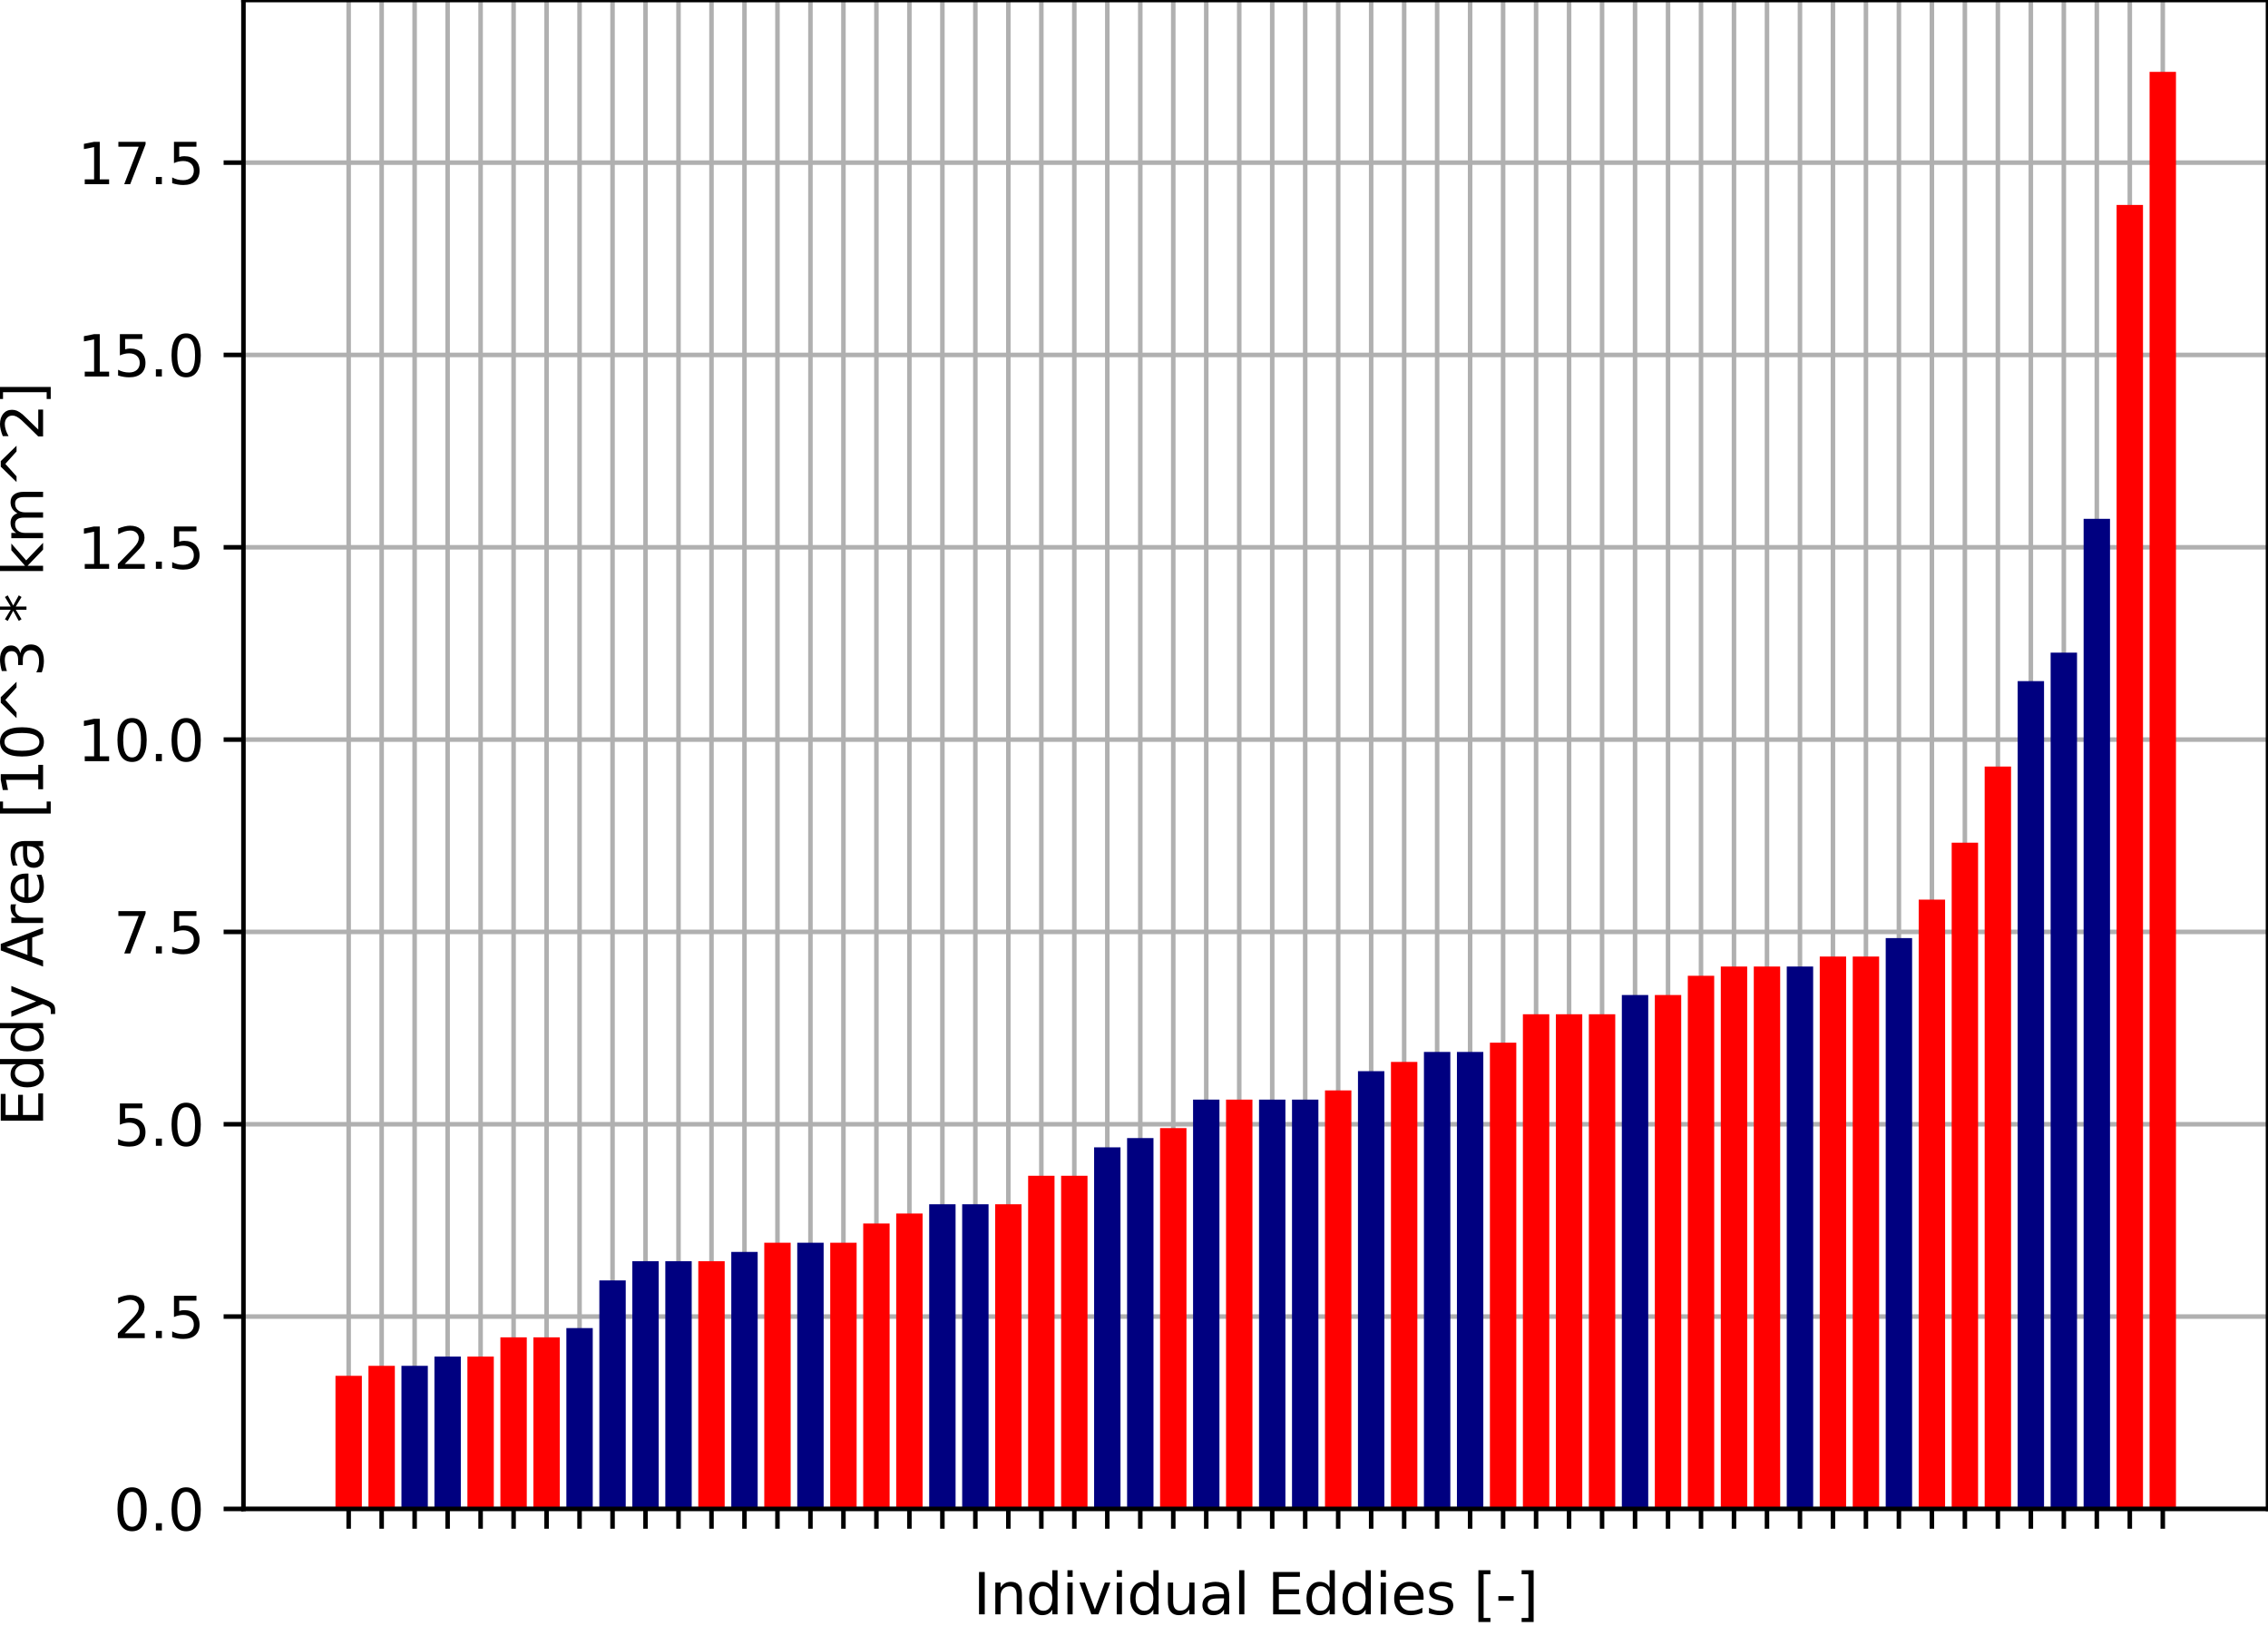 <?xml version="1.0" encoding="utf-8" standalone="no"?>
<!DOCTYPE svg PUBLIC "-//W3C//DTD SVG 1.1//EN"
  "http://www.w3.org/Graphics/SVG/1.1/DTD/svg11.dtd">
<svg xmlns:xlink="http://www.w3.org/1999/xlink" width="400.064pt" height="286.79pt" viewBox="0 0 400.064 286.79" xmlns="http://www.w3.org/2000/svg" version="1.1">
 <defs>
  <style type="text/css">*{stroke-linejoin: round; stroke-linecap: butt}</style>
 </defs>
 <g id="figure_1">
  <g id="patch_1">
   <path d="M -0 286.79 
L 400.064 286.79 
L 400.064 -0 
L -0 -0 
z
" style="fill: #ffffff"/>
  </g>
  <g id="axes_1">
   <g id="patch_2">
    <path d="M 42.944 266.112 
L 400.064 266.112 
L 400.064 -0 
L 42.944 -0 
z
" style="fill: #ffffff"/>
   </g>
   <g id="matplotlib.axis_1">
    <g id="xtick_1">
     <g id="line2d_1">
      <path d="M 61.504 266.112 
L 61.504 -0 
" clip-path="url(#p4cd3121a82)" style="fill: none; stroke: #b0b0b0; stroke-width: 0.8; stroke-linecap: square"/>
     </g>
     <g id="line2d_2">
      <defs>
       <path id="m813fdc1883" d="M 0 0 
L 0 3.5 
" style="stroke: #000000; stroke-width: 0.8"/>
      </defs>
      <g>
       <use xlink:href="#m813fdc1883" x="61.504" y="266.112" style="stroke: #000000; stroke-width: 0.8"/>
      </g>
     </g>
    </g>
    <g id="xtick_2">
     <g id="line2d_3">
      <path d="M 67.322 266.112 
L 67.322 -0 
" clip-path="url(#p4cd3121a82)" style="fill: none; stroke: #b0b0b0; stroke-width: 0.8; stroke-linecap: square"/>
     </g>
     <g id="line2d_4">
      <g>
       <use xlink:href="#m813fdc1883" x="67.322" y="266.112" style="stroke: #000000; stroke-width: 0.8"/>
      </g>
     </g>
    </g>
    <g id="xtick_3">
     <g id="line2d_5">
      <path d="M 73.14 266.112 
L 73.14 -0 
" clip-path="url(#p4cd3121a82)" style="fill: none; stroke: #b0b0b0; stroke-width: 0.8; stroke-linecap: square"/>
     </g>
     <g id="line2d_6">
      <g>
       <use xlink:href="#m813fdc1883" x="73.14" y="266.112" style="stroke: #000000; stroke-width: 0.8"/>
      </g>
     </g>
    </g>
    <g id="xtick_4">
     <g id="line2d_7">
      <path d="M 78.958 266.112 
L 78.958 -0 
" clip-path="url(#p4cd3121a82)" style="fill: none; stroke: #b0b0b0; stroke-width: 0.8; stroke-linecap: square"/>
     </g>
     <g id="line2d_8">
      <g>
       <use xlink:href="#m813fdc1883" x="78.958" y="266.112" style="stroke: #000000; stroke-width: 0.8"/>
      </g>
     </g>
    </g>
    <g id="xtick_5">
     <g id="line2d_9">
      <path d="M 84.776 266.112 
L 84.776 -0 
" clip-path="url(#p4cd3121a82)" style="fill: none; stroke: #b0b0b0; stroke-width: 0.8; stroke-linecap: square"/>
     </g>
     <g id="line2d_10">
      <g>
       <use xlink:href="#m813fdc1883" x="84.776" y="266.112" style="stroke: #000000; stroke-width: 0.8"/>
      </g>
     </g>
    </g>
    <g id="xtick_6">
     <g id="line2d_11">
      <path d="M 90.595 266.112 
L 90.595 -0 
" clip-path="url(#p4cd3121a82)" style="fill: none; stroke: #b0b0b0; stroke-width: 0.8; stroke-linecap: square"/>
     </g>
     <g id="line2d_12">
      <g>
       <use xlink:href="#m813fdc1883" x="90.595" y="266.112" style="stroke: #000000; stroke-width: 0.8"/>
      </g>
     </g>
    </g>
    <g id="xtick_7">
     <g id="line2d_13">
      <path d="M 96.413 266.112 
L 96.413 -0 
" clip-path="url(#p4cd3121a82)" style="fill: none; stroke: #b0b0b0; stroke-width: 0.8; stroke-linecap: square"/>
     </g>
     <g id="line2d_14">
      <g>
       <use xlink:href="#m813fdc1883" x="96.413" y="266.112" style="stroke: #000000; stroke-width: 0.8"/>
      </g>
     </g>
    </g>
    <g id="xtick_8">
     <g id="line2d_15">
      <path d="M 102.231 266.112 
L 102.231 -0 
" clip-path="url(#p4cd3121a82)" style="fill: none; stroke: #b0b0b0; stroke-width: 0.8; stroke-linecap: square"/>
     </g>
     <g id="line2d_16">
      <g>
       <use xlink:href="#m813fdc1883" x="102.231" y="266.112" style="stroke: #000000; stroke-width: 0.8"/>
      </g>
     </g>
    </g>
    <g id="xtick_9">
     <g id="line2d_17">
      <path d="M 108.049 266.112 
L 108.049 -0 
" clip-path="url(#p4cd3121a82)" style="fill: none; stroke: #b0b0b0; stroke-width: 0.8; stroke-linecap: square"/>
     </g>
     <g id="line2d_18">
      <g>
       <use xlink:href="#m813fdc1883" x="108.049" y="266.112" style="stroke: #000000; stroke-width: 0.8"/>
      </g>
     </g>
    </g>
    <g id="xtick_10">
     <g id="line2d_19">
      <path d="M 113.867 266.112 
L 113.867 -0 
" clip-path="url(#p4cd3121a82)" style="fill: none; stroke: #b0b0b0; stroke-width: 0.8; stroke-linecap: square"/>
     </g>
     <g id="line2d_20">
      <g>
       <use xlink:href="#m813fdc1883" x="113.867" y="266.112" style="stroke: #000000; stroke-width: 0.8"/>
      </g>
     </g>
    </g>
    <g id="xtick_11">
     <g id="line2d_21">
      <path d="M 119.686 266.112 
L 119.686 -0 
" clip-path="url(#p4cd3121a82)" style="fill: none; stroke: #b0b0b0; stroke-width: 0.8; stroke-linecap: square"/>
     </g>
     <g id="line2d_22">
      <g>
       <use xlink:href="#m813fdc1883" x="119.686" y="266.112" style="stroke: #000000; stroke-width: 0.8"/>
      </g>
     </g>
    </g>
    <g id="xtick_12">
     <g id="line2d_23">
      <path d="M 125.504 266.112 
L 125.504 -0 
" clip-path="url(#p4cd3121a82)" style="fill: none; stroke: #b0b0b0; stroke-width: 0.8; stroke-linecap: square"/>
     </g>
     <g id="line2d_24">
      <g>
       <use xlink:href="#m813fdc1883" x="125.504" y="266.112" style="stroke: #000000; stroke-width: 0.8"/>
      </g>
     </g>
    </g>
    <g id="xtick_13">
     <g id="line2d_25">
      <path d="M 131.322 266.112 
L 131.322 -0 
" clip-path="url(#p4cd3121a82)" style="fill: none; stroke: #b0b0b0; stroke-width: 0.8; stroke-linecap: square"/>
     </g>
     <g id="line2d_26">
      <g>
       <use xlink:href="#m813fdc1883" x="131.322" y="266.112" style="stroke: #000000; stroke-width: 0.8"/>
      </g>
     </g>
    </g>
    <g id="xtick_14">
     <g id="line2d_27">
      <path d="M 137.14 266.112 
L 137.14 -0 
" clip-path="url(#p4cd3121a82)" style="fill: none; stroke: #b0b0b0; stroke-width: 0.8; stroke-linecap: square"/>
     </g>
     <g id="line2d_28">
      <g>
       <use xlink:href="#m813fdc1883" x="137.14" y="266.112" style="stroke: #000000; stroke-width: 0.8"/>
      </g>
     </g>
    </g>
    <g id="xtick_15">
     <g id="line2d_29">
      <path d="M 142.958 266.112 
L 142.958 -0 
" clip-path="url(#p4cd3121a82)" style="fill: none; stroke: #b0b0b0; stroke-width: 0.8; stroke-linecap: square"/>
     </g>
     <g id="line2d_30">
      <g>
       <use xlink:href="#m813fdc1883" x="142.958" y="266.112" style="stroke: #000000; stroke-width: 0.8"/>
      </g>
     </g>
    </g>
    <g id="xtick_16">
     <g id="line2d_31">
      <path d="M 148.776 266.112 
L 148.776 -0 
" clip-path="url(#p4cd3121a82)" style="fill: none; stroke: #b0b0b0; stroke-width: 0.8; stroke-linecap: square"/>
     </g>
     <g id="line2d_32">
      <g>
       <use xlink:href="#m813fdc1883" x="148.776" y="266.112" style="stroke: #000000; stroke-width: 0.8"/>
      </g>
     </g>
    </g>
    <g id="xtick_17">
     <g id="line2d_33">
      <path d="M 154.595 266.112 
L 154.595 -0 
" clip-path="url(#p4cd3121a82)" style="fill: none; stroke: #b0b0b0; stroke-width: 0.8; stroke-linecap: square"/>
     </g>
     <g id="line2d_34">
      <g>
       <use xlink:href="#m813fdc1883" x="154.595" y="266.112" style="stroke: #000000; stroke-width: 0.8"/>
      </g>
     </g>
    </g>
    <g id="xtick_18">
     <g id="line2d_35">
      <path d="M 160.413 266.112 
L 160.413 -0 
" clip-path="url(#p4cd3121a82)" style="fill: none; stroke: #b0b0b0; stroke-width: 0.8; stroke-linecap: square"/>
     </g>
     <g id="line2d_36">
      <g>
       <use xlink:href="#m813fdc1883" x="160.413" y="266.112" style="stroke: #000000; stroke-width: 0.8"/>
      </g>
     </g>
    </g>
    <g id="xtick_19">
     <g id="line2d_37">
      <path d="M 166.231 266.112 
L 166.231 -0 
" clip-path="url(#p4cd3121a82)" style="fill: none; stroke: #b0b0b0; stroke-width: 0.8; stroke-linecap: square"/>
     </g>
     <g id="line2d_38">
      <g>
       <use xlink:href="#m813fdc1883" x="166.231" y="266.112" style="stroke: #000000; stroke-width: 0.8"/>
      </g>
     </g>
    </g>
    <g id="xtick_20">
     <g id="line2d_39">
      <path d="M 172.049 266.112 
L 172.049 -0 
" clip-path="url(#p4cd3121a82)" style="fill: none; stroke: #b0b0b0; stroke-width: 0.8; stroke-linecap: square"/>
     </g>
     <g id="line2d_40">
      <g>
       <use xlink:href="#m813fdc1883" x="172.049" y="266.112" style="stroke: #000000; stroke-width: 0.8"/>
      </g>
     </g>
    </g>
    <g id="xtick_21">
     <g id="line2d_41">
      <path d="M 177.867 266.112 
L 177.867 -0 
" clip-path="url(#p4cd3121a82)" style="fill: none; stroke: #b0b0b0; stroke-width: 0.8; stroke-linecap: square"/>
     </g>
     <g id="line2d_42">
      <g>
       <use xlink:href="#m813fdc1883" x="177.867" y="266.112" style="stroke: #000000; stroke-width: 0.8"/>
      </g>
     </g>
    </g>
    <g id="xtick_22">
     <g id="line2d_43">
      <path d="M 183.686 266.112 
L 183.686 -0 
" clip-path="url(#p4cd3121a82)" style="fill: none; stroke: #b0b0b0; stroke-width: 0.8; stroke-linecap: square"/>
     </g>
     <g id="line2d_44">
      <g>
       <use xlink:href="#m813fdc1883" x="183.686" y="266.112" style="stroke: #000000; stroke-width: 0.8"/>
      </g>
     </g>
    </g>
    <g id="xtick_23">
     <g id="line2d_45">
      <path d="M 189.504 266.112 
L 189.504 -0 
" clip-path="url(#p4cd3121a82)" style="fill: none; stroke: #b0b0b0; stroke-width: 0.8; stroke-linecap: square"/>
     </g>
     <g id="line2d_46">
      <g>
       <use xlink:href="#m813fdc1883" x="189.504" y="266.112" style="stroke: #000000; stroke-width: 0.8"/>
      </g>
     </g>
    </g>
    <g id="xtick_24">
     <g id="line2d_47">
      <path d="M 195.322 266.112 
L 195.322 -0 
" clip-path="url(#p4cd3121a82)" style="fill: none; stroke: #b0b0b0; stroke-width: 0.8; stroke-linecap: square"/>
     </g>
     <g id="line2d_48">
      <g>
       <use xlink:href="#m813fdc1883" x="195.322" y="266.112" style="stroke: #000000; stroke-width: 0.8"/>
      </g>
     </g>
    </g>
    <g id="xtick_25">
     <g id="line2d_49">
      <path d="M 201.14 266.112 
L 201.14 -0 
" clip-path="url(#p4cd3121a82)" style="fill: none; stroke: #b0b0b0; stroke-width: 0.8; stroke-linecap: square"/>
     </g>
     <g id="line2d_50">
      <g>
       <use xlink:href="#m813fdc1883" x="201.14" y="266.112" style="stroke: #000000; stroke-width: 0.8"/>
      </g>
     </g>
    </g>
    <g id="xtick_26">
     <g id="line2d_51">
      <path d="M 206.958 266.112 
L 206.958 -0 
" clip-path="url(#p4cd3121a82)" style="fill: none; stroke: #b0b0b0; stroke-width: 0.8; stroke-linecap: square"/>
     </g>
     <g id="line2d_52">
      <g>
       <use xlink:href="#m813fdc1883" x="206.958" y="266.112" style="stroke: #000000; stroke-width: 0.8"/>
      </g>
     </g>
    </g>
    <g id="xtick_27">
     <g id="line2d_53">
      <path d="M 212.776 266.112 
L 212.776 -0 
" clip-path="url(#p4cd3121a82)" style="fill: none; stroke: #b0b0b0; stroke-width: 0.8; stroke-linecap: square"/>
     </g>
     <g id="line2d_54">
      <g>
       <use xlink:href="#m813fdc1883" x="212.776" y="266.112" style="stroke: #000000; stroke-width: 0.8"/>
      </g>
     </g>
    </g>
    <g id="xtick_28">
     <g id="line2d_55">
      <path d="M 218.595 266.112 
L 218.595 -0 
" clip-path="url(#p4cd3121a82)" style="fill: none; stroke: #b0b0b0; stroke-width: 0.8; stroke-linecap: square"/>
     </g>
     <g id="line2d_56">
      <g>
       <use xlink:href="#m813fdc1883" x="218.595" y="266.112" style="stroke: #000000; stroke-width: 0.8"/>
      </g>
     </g>
    </g>
    <g id="xtick_29">
     <g id="line2d_57">
      <path d="M 224.413 266.112 
L 224.413 -0 
" clip-path="url(#p4cd3121a82)" style="fill: none; stroke: #b0b0b0; stroke-width: 0.8; stroke-linecap: square"/>
     </g>
     <g id="line2d_58">
      <g>
       <use xlink:href="#m813fdc1883" x="224.413" y="266.112" style="stroke: #000000; stroke-width: 0.8"/>
      </g>
     </g>
    </g>
    <g id="xtick_30">
     <g id="line2d_59">
      <path d="M 230.231 266.112 
L 230.231 -0 
" clip-path="url(#p4cd3121a82)" style="fill: none; stroke: #b0b0b0; stroke-width: 0.8; stroke-linecap: square"/>
     </g>
     <g id="line2d_60">
      <g>
       <use xlink:href="#m813fdc1883" x="230.231" y="266.112" style="stroke: #000000; stroke-width: 0.8"/>
      </g>
     </g>
    </g>
    <g id="xtick_31">
     <g id="line2d_61">
      <path d="M 236.049 266.112 
L 236.049 -0 
" clip-path="url(#p4cd3121a82)" style="fill: none; stroke: #b0b0b0; stroke-width: 0.8; stroke-linecap: square"/>
     </g>
     <g id="line2d_62">
      <g>
       <use xlink:href="#m813fdc1883" x="236.049" y="266.112" style="stroke: #000000; stroke-width: 0.8"/>
      </g>
     </g>
    </g>
    <g id="xtick_32">
     <g id="line2d_63">
      <path d="M 241.867 266.112 
L 241.867 -0 
" clip-path="url(#p4cd3121a82)" style="fill: none; stroke: #b0b0b0; stroke-width: 0.8; stroke-linecap: square"/>
     </g>
     <g id="line2d_64">
      <g>
       <use xlink:href="#m813fdc1883" x="241.867" y="266.112" style="stroke: #000000; stroke-width: 0.8"/>
      </g>
     </g>
    </g>
    <g id="xtick_33">
     <g id="line2d_65">
      <path d="M 247.686 266.112 
L 247.686 -0 
" clip-path="url(#p4cd3121a82)" style="fill: none; stroke: #b0b0b0; stroke-width: 0.8; stroke-linecap: square"/>
     </g>
     <g id="line2d_66">
      <g>
       <use xlink:href="#m813fdc1883" x="247.686" y="266.112" style="stroke: #000000; stroke-width: 0.8"/>
      </g>
     </g>
    </g>
    <g id="xtick_34">
     <g id="line2d_67">
      <path d="M 253.504 266.112 
L 253.504 -0 
" clip-path="url(#p4cd3121a82)" style="fill: none; stroke: #b0b0b0; stroke-width: 0.8; stroke-linecap: square"/>
     </g>
     <g id="line2d_68">
      <g>
       <use xlink:href="#m813fdc1883" x="253.504" y="266.112" style="stroke: #000000; stroke-width: 0.8"/>
      </g>
     </g>
    </g>
    <g id="xtick_35">
     <g id="line2d_69">
      <path d="M 259.322 266.112 
L 259.322 -0 
" clip-path="url(#p4cd3121a82)" style="fill: none; stroke: #b0b0b0; stroke-width: 0.8; stroke-linecap: square"/>
     </g>
     <g id="line2d_70">
      <g>
       <use xlink:href="#m813fdc1883" x="259.322" y="266.112" style="stroke: #000000; stroke-width: 0.8"/>
      </g>
     </g>
    </g>
    <g id="xtick_36">
     <g id="line2d_71">
      <path d="M 265.14 266.112 
L 265.14 -0 
" clip-path="url(#p4cd3121a82)" style="fill: none; stroke: #b0b0b0; stroke-width: 0.8; stroke-linecap: square"/>
     </g>
     <g id="line2d_72">
      <g>
       <use xlink:href="#m813fdc1883" x="265.14" y="266.112" style="stroke: #000000; stroke-width: 0.8"/>
      </g>
     </g>
    </g>
    <g id="xtick_37">
     <g id="line2d_73">
      <path d="M 270.958 266.112 
L 270.958 -0 
" clip-path="url(#p4cd3121a82)" style="fill: none; stroke: #b0b0b0; stroke-width: 0.8; stroke-linecap: square"/>
     </g>
     <g id="line2d_74">
      <g>
       <use xlink:href="#m813fdc1883" x="270.958" y="266.112" style="stroke: #000000; stroke-width: 0.8"/>
      </g>
     </g>
    </g>
    <g id="xtick_38">
     <g id="line2d_75">
      <path d="M 276.776 266.112 
L 276.776 -0 
" clip-path="url(#p4cd3121a82)" style="fill: none; stroke: #b0b0b0; stroke-width: 0.8; stroke-linecap: square"/>
     </g>
     <g id="line2d_76">
      <g>
       <use xlink:href="#m813fdc1883" x="276.776" y="266.112" style="stroke: #000000; stroke-width: 0.8"/>
      </g>
     </g>
    </g>
    <g id="xtick_39">
     <g id="line2d_77">
      <path d="M 282.595 266.112 
L 282.595 -0 
" clip-path="url(#p4cd3121a82)" style="fill: none; stroke: #b0b0b0; stroke-width: 0.8; stroke-linecap: square"/>
     </g>
     <g id="line2d_78">
      <g>
       <use xlink:href="#m813fdc1883" x="282.595" y="266.112" style="stroke: #000000; stroke-width: 0.8"/>
      </g>
     </g>
    </g>
    <g id="xtick_40">
     <g id="line2d_79">
      <path d="M 288.413 266.112 
L 288.413 -0 
" clip-path="url(#p4cd3121a82)" style="fill: none; stroke: #b0b0b0; stroke-width: 0.8; stroke-linecap: square"/>
     </g>
     <g id="line2d_80">
      <g>
       <use xlink:href="#m813fdc1883" x="288.413" y="266.112" style="stroke: #000000; stroke-width: 0.8"/>
      </g>
     </g>
    </g>
    <g id="xtick_41">
     <g id="line2d_81">
      <path d="M 294.231 266.112 
L 294.231 -0 
" clip-path="url(#p4cd3121a82)" style="fill: none; stroke: #b0b0b0; stroke-width: 0.8; stroke-linecap: square"/>
     </g>
     <g id="line2d_82">
      <g>
       <use xlink:href="#m813fdc1883" x="294.231" y="266.112" style="stroke: #000000; stroke-width: 0.8"/>
      </g>
     </g>
    </g>
    <g id="xtick_42">
     <g id="line2d_83">
      <path d="M 300.049 266.112 
L 300.049 -0 
" clip-path="url(#p4cd3121a82)" style="fill: none; stroke: #b0b0b0; stroke-width: 0.8; stroke-linecap: square"/>
     </g>
     <g id="line2d_84">
      <g>
       <use xlink:href="#m813fdc1883" x="300.049" y="266.112" style="stroke: #000000; stroke-width: 0.8"/>
      </g>
     </g>
    </g>
    <g id="xtick_43">
     <g id="line2d_85">
      <path d="M 305.867 266.112 
L 305.867 -0 
" clip-path="url(#p4cd3121a82)" style="fill: none; stroke: #b0b0b0; stroke-width: 0.8; stroke-linecap: square"/>
     </g>
     <g id="line2d_86">
      <g>
       <use xlink:href="#m813fdc1883" x="305.867" y="266.112" style="stroke: #000000; stroke-width: 0.8"/>
      </g>
     </g>
    </g>
    <g id="xtick_44">
     <g id="line2d_87">
      <path d="M 311.686 266.112 
L 311.686 -0 
" clip-path="url(#p4cd3121a82)" style="fill: none; stroke: #b0b0b0; stroke-width: 0.8; stroke-linecap: square"/>
     </g>
     <g id="line2d_88">
      <g>
       <use xlink:href="#m813fdc1883" x="311.686" y="266.112" style="stroke: #000000; stroke-width: 0.8"/>
      </g>
     </g>
    </g>
    <g id="xtick_45">
     <g id="line2d_89">
      <path d="M 317.504 266.112 
L 317.504 -0 
" clip-path="url(#p4cd3121a82)" style="fill: none; stroke: #b0b0b0; stroke-width: 0.8; stroke-linecap: square"/>
     </g>
     <g id="line2d_90">
      <g>
       <use xlink:href="#m813fdc1883" x="317.504" y="266.112" style="stroke: #000000; stroke-width: 0.8"/>
      </g>
     </g>
    </g>
    <g id="xtick_46">
     <g id="line2d_91">
      <path d="M 323.322 266.112 
L 323.322 -0 
" clip-path="url(#p4cd3121a82)" style="fill: none; stroke: #b0b0b0; stroke-width: 0.8; stroke-linecap: square"/>
     </g>
     <g id="line2d_92">
      <g>
       <use xlink:href="#m813fdc1883" x="323.322" y="266.112" style="stroke: #000000; stroke-width: 0.8"/>
      </g>
     </g>
    </g>
    <g id="xtick_47">
     <g id="line2d_93">
      <path d="M 329.14 266.112 
L 329.14 -0 
" clip-path="url(#p4cd3121a82)" style="fill: none; stroke: #b0b0b0; stroke-width: 0.8; stroke-linecap: square"/>
     </g>
     <g id="line2d_94">
      <g>
       <use xlink:href="#m813fdc1883" x="329.14" y="266.112" style="stroke: #000000; stroke-width: 0.8"/>
      </g>
     </g>
    </g>
    <g id="xtick_48">
     <g id="line2d_95">
      <path d="M 334.958 266.112 
L 334.958 -0 
" clip-path="url(#p4cd3121a82)" style="fill: none; stroke: #b0b0b0; stroke-width: 0.8; stroke-linecap: square"/>
     </g>
     <g id="line2d_96">
      <g>
       <use xlink:href="#m813fdc1883" x="334.958" y="266.112" style="stroke: #000000; stroke-width: 0.8"/>
      </g>
     </g>
    </g>
    <g id="xtick_49">
     <g id="line2d_97">
      <path d="M 340.776 266.112 
L 340.776 -0 
" clip-path="url(#p4cd3121a82)" style="fill: none; stroke: #b0b0b0; stroke-width: 0.8; stroke-linecap: square"/>
     </g>
     <g id="line2d_98">
      <g>
       <use xlink:href="#m813fdc1883" x="340.776" y="266.112" style="stroke: #000000; stroke-width: 0.8"/>
      </g>
     </g>
    </g>
    <g id="xtick_50">
     <g id="line2d_99">
      <path d="M 346.595 266.112 
L 346.595 -0 
" clip-path="url(#p4cd3121a82)" style="fill: none; stroke: #b0b0b0; stroke-width: 0.8; stroke-linecap: square"/>
     </g>
     <g id="line2d_100">
      <g>
       <use xlink:href="#m813fdc1883" x="346.595" y="266.112" style="stroke: #000000; stroke-width: 0.8"/>
      </g>
     </g>
    </g>
    <g id="xtick_51">
     <g id="line2d_101">
      <path d="M 352.413 266.112 
L 352.413 -0 
" clip-path="url(#p4cd3121a82)" style="fill: none; stroke: #b0b0b0; stroke-width: 0.8; stroke-linecap: square"/>
     </g>
     <g id="line2d_102">
      <g>
       <use xlink:href="#m813fdc1883" x="352.413" y="266.112" style="stroke: #000000; stroke-width: 0.8"/>
      </g>
     </g>
    </g>
    <g id="xtick_52">
     <g id="line2d_103">
      <path d="M 358.231 266.112 
L 358.231 -0 
" clip-path="url(#p4cd3121a82)" style="fill: none; stroke: #b0b0b0; stroke-width: 0.8; stroke-linecap: square"/>
     </g>
     <g id="line2d_104">
      <g>
       <use xlink:href="#m813fdc1883" x="358.231" y="266.112" style="stroke: #000000; stroke-width: 0.8"/>
      </g>
     </g>
    </g>
    <g id="xtick_53">
     <g id="line2d_105">
      <path d="M 364.049 266.112 
L 364.049 -0 
" clip-path="url(#p4cd3121a82)" style="fill: none; stroke: #b0b0b0; stroke-width: 0.8; stroke-linecap: square"/>
     </g>
     <g id="line2d_106">
      <g>
       <use xlink:href="#m813fdc1883" x="364.049" y="266.112" style="stroke: #000000; stroke-width: 0.8"/>
      </g>
     </g>
    </g>
    <g id="xtick_54">
     <g id="line2d_107">
      <path d="M 369.867 266.112 
L 369.867 -0 
" clip-path="url(#p4cd3121a82)" style="fill: none; stroke: #b0b0b0; stroke-width: 0.8; stroke-linecap: square"/>
     </g>
     <g id="line2d_108">
      <g>
       <use xlink:href="#m813fdc1883" x="369.867" y="266.112" style="stroke: #000000; stroke-width: 0.8"/>
      </g>
     </g>
    </g>
    <g id="xtick_55">
     <g id="line2d_109">
      <path d="M 375.686 266.112 
L 375.686 -0 
" clip-path="url(#p4cd3121a82)" style="fill: none; stroke: #b0b0b0; stroke-width: 0.8; stroke-linecap: square"/>
     </g>
     <g id="line2d_110">
      <g>
       <use xlink:href="#m813fdc1883" x="375.686" y="266.112" style="stroke: #000000; stroke-width: 0.8"/>
      </g>
     </g>
    </g>
    <g id="xtick_56">
     <g id="line2d_111">
      <path d="M 381.504 266.112 
L 381.504 -0 
" clip-path="url(#p4cd3121a82)" style="fill: none; stroke: #b0b0b0; stroke-width: 0.8; stroke-linecap: square"/>
     </g>
     <g id="line2d_112">
      <g>
       <use xlink:href="#m813fdc1883" x="381.504" y="266.112" style="stroke: #000000; stroke-width: 0.8"/>
      </g>
     </g>
    </g>
    <g id="text_1">
     <!-- Individual Eddies [-] -->
     <g transform="translate(171.69 284.71)scale(0.1 -0.1)">
      <defs>
       <path id="DejaVuSans-49" d="M 628 4666 
L 1259 4666 
L 1259 0 
L 628 0 
L 628 4666 
z
" transform="scale(0.016)"/>
       <path id="DejaVuSans-6e" d="M 3513 2113 
L 3513 0 
L 2938 0 
L 2938 2094 
Q 2938 2591 2744 2837 
Q 2550 3084 2163 3084 
Q 1697 3084 1428 2787 
Q 1159 2491 1159 1978 
L 1159 0 
L 581 0 
L 581 3500 
L 1159 3500 
L 1159 2956 
Q 1366 3272 1645 3428 
Q 1925 3584 2291 3584 
Q 2894 3584 3203 3211 
Q 3513 2838 3513 2113 
z
" transform="scale(0.016)"/>
       <path id="DejaVuSans-64" d="M 2906 2969 
L 2906 4863 
L 3481 4863 
L 3481 0 
L 2906 0 
L 2906 525 
Q 2725 213 2448 61 
Q 2172 -91 1784 -91 
Q 1150 -91 751 415 
Q 353 922 353 1747 
Q 353 2572 751 3078 
Q 1150 3584 1784 3584 
Q 2172 3584 2448 3432 
Q 2725 3281 2906 2969 
z
M 947 1747 
Q 947 1113 1208 752 
Q 1469 391 1925 391 
Q 2381 391 2643 752 
Q 2906 1113 2906 1747 
Q 2906 2381 2643 2742 
Q 2381 3103 1925 3103 
Q 1469 3103 1208 2742 
Q 947 2381 947 1747 
z
" transform="scale(0.016)"/>
       <path id="DejaVuSans-69" d="M 603 3500 
L 1178 3500 
L 1178 0 
L 603 0 
L 603 3500 
z
M 603 4863 
L 1178 4863 
L 1178 4134 
L 603 4134 
L 603 4863 
z
" transform="scale(0.016)"/>
       <path id="DejaVuSans-76" d="M 191 3500 
L 800 3500 
L 1894 563 
L 2988 3500 
L 3597 3500 
L 2284 0 
L 1503 0 
L 191 3500 
z
" transform="scale(0.016)"/>
       <path id="DejaVuSans-75" d="M 544 1381 
L 544 3500 
L 1119 3500 
L 1119 1403 
Q 1119 906 1312 657 
Q 1506 409 1894 409 
Q 2359 409 2629 706 
Q 2900 1003 2900 1516 
L 2900 3500 
L 3475 3500 
L 3475 0 
L 2900 0 
L 2900 538 
Q 2691 219 2414 64 
Q 2138 -91 1772 -91 
Q 1169 -91 856 284 
Q 544 659 544 1381 
z
M 1991 3584 
L 1991 3584 
z
" transform="scale(0.016)"/>
       <path id="DejaVuSans-61" d="M 2194 1759 
Q 1497 1759 1228 1600 
Q 959 1441 959 1056 
Q 959 750 1161 570 
Q 1363 391 1709 391 
Q 2188 391 2477 730 
Q 2766 1069 2766 1631 
L 2766 1759 
L 2194 1759 
z
M 3341 1997 
L 3341 0 
L 2766 0 
L 2766 531 
Q 2569 213 2275 61 
Q 1981 -91 1556 -91 
Q 1019 -91 701 211 
Q 384 513 384 1019 
Q 384 1609 779 1909 
Q 1175 2209 1959 2209 
L 2766 2209 
L 2766 2266 
Q 2766 2663 2505 2880 
Q 2244 3097 1772 3097 
Q 1472 3097 1187 3025 
Q 903 2953 641 2809 
L 641 3341 
Q 956 3463 1253 3523 
Q 1550 3584 1831 3584 
Q 2591 3584 2966 3190 
Q 3341 2797 3341 1997 
z
" transform="scale(0.016)"/>
       <path id="DejaVuSans-6c" d="M 603 4863 
L 1178 4863 
L 1178 0 
L 603 0 
L 603 4863 
z
" transform="scale(0.016)"/>
       <path id="DejaVuSans-20" transform="scale(0.016)"/>
       <path id="DejaVuSans-45" d="M 628 4666 
L 3578 4666 
L 3578 4134 
L 1259 4134 
L 1259 2753 
L 3481 2753 
L 3481 2222 
L 1259 2222 
L 1259 531 
L 3634 531 
L 3634 0 
L 628 0 
L 628 4666 
z
" transform="scale(0.016)"/>
       <path id="DejaVuSans-65" d="M 3597 1894 
L 3597 1613 
L 953 1613 
Q 991 1019 1311 708 
Q 1631 397 2203 397 
Q 2534 397 2845 478 
Q 3156 559 3463 722 
L 3463 178 
Q 3153 47 2828 -22 
Q 2503 -91 2169 -91 
Q 1331 -91 842 396 
Q 353 884 353 1716 
Q 353 2575 817 3079 
Q 1281 3584 2069 3584 
Q 2775 3584 3186 3129 
Q 3597 2675 3597 1894 
z
M 3022 2063 
Q 3016 2534 2758 2815 
Q 2500 3097 2075 3097 
Q 1594 3097 1305 2825 
Q 1016 2553 972 2059 
L 3022 2063 
z
" transform="scale(0.016)"/>
       <path id="DejaVuSans-73" d="M 2834 3397 
L 2834 2853 
Q 2591 2978 2328 3040 
Q 2066 3103 1784 3103 
Q 1356 3103 1142 2972 
Q 928 2841 928 2578 
Q 928 2378 1081 2264 
Q 1234 2150 1697 2047 
L 1894 2003 
Q 2506 1872 2764 1633 
Q 3022 1394 3022 966 
Q 3022 478 2636 193 
Q 2250 -91 1575 -91 
Q 1294 -91 989 -36 
Q 684 19 347 128 
L 347 722 
Q 666 556 975 473 
Q 1284 391 1588 391 
Q 1994 391 2212 530 
Q 2431 669 2431 922 
Q 2431 1156 2273 1281 
Q 2116 1406 1581 1522 
L 1381 1569 
Q 847 1681 609 1914 
Q 372 2147 372 2553 
Q 372 3047 722 3315 
Q 1072 3584 1716 3584 
Q 2034 3584 2315 3537 
Q 2597 3491 2834 3397 
z
" transform="scale(0.016)"/>
       <path id="DejaVuSans-5b" d="M 550 4863 
L 1875 4863 
L 1875 4416 
L 1125 4416 
L 1125 -397 
L 1875 -397 
L 1875 -844 
L 550 -844 
L 550 4863 
z
" transform="scale(0.016)"/>
       <path id="DejaVuSans-2d" d="M 313 2009 
L 1997 2009 
L 1997 1497 
L 313 1497 
L 313 2009 
z
" transform="scale(0.016)"/>
       <path id="DejaVuSans-5d" d="M 1947 4863 
L 1947 -844 
L 622 -844 
L 622 -397 
L 1369 -397 
L 1369 4416 
L 622 4416 
L 622 4863 
L 1947 4863 
z
" transform="scale(0.016)"/>
      </defs>
      <use xlink:href="#DejaVuSans-49"/>
      <use xlink:href="#DejaVuSans-6e" x="29.492"/>
      <use xlink:href="#DejaVuSans-64" x="92.871"/>
      <use xlink:href="#DejaVuSans-69" x="156.348"/>
      <use xlink:href="#DejaVuSans-76" x="184.131"/>
      <use xlink:href="#DejaVuSans-69" x="243.311"/>
      <use xlink:href="#DejaVuSans-64" x="271.094"/>
      <use xlink:href="#DejaVuSans-75" x="334.57"/>
      <use xlink:href="#DejaVuSans-61" x="397.949"/>
      <use xlink:href="#DejaVuSans-6c" x="459.229"/>
      <use xlink:href="#DejaVuSans-20" x="487.012"/>
      <use xlink:href="#DejaVuSans-45" x="518.799"/>
      <use xlink:href="#DejaVuSans-64" x="581.982"/>
      <use xlink:href="#DejaVuSans-64" x="645.459"/>
      <use xlink:href="#DejaVuSans-69" x="708.936"/>
      <use xlink:href="#DejaVuSans-65" x="736.719"/>
      <use xlink:href="#DejaVuSans-73" x="798.242"/>
      <use xlink:href="#DejaVuSans-20" x="850.342"/>
      <use xlink:href="#DejaVuSans-5b" x="882.129"/>
      <use xlink:href="#DejaVuSans-2d" x="921.143"/>
      <use xlink:href="#DejaVuSans-5d" x="957.227"/>
     </g>
    </g>
   </g>
   <g id="matplotlib.axis_2">
    <g id="ytick_1">
     <g id="line2d_113">
      <path d="M 42.944 266.112 
L 400.064 266.112 
" clip-path="url(#p4cd3121a82)" style="fill: none; stroke: #b0b0b0; stroke-width: 0.8; stroke-linecap: square"/>
     </g>
     <g id="line2d_114">
      <defs>
       <path id="m4539447be0" d="M 0 0 
L -3.5 0 
" style="stroke: #000000; stroke-width: 0.8"/>
      </defs>
      <g>
       <use xlink:href="#m4539447be0" x="42.944" y="266.112" style="stroke: #000000; stroke-width: 0.8"/>
      </g>
     </g>
     <g id="text_2">
      <!-- 0.0 -->
      <g transform="translate(20.041 269.911)scale(0.1 -0.1)">
       <defs>
        <path id="DejaVuSans-30" d="M 2034 4250 
Q 1547 4250 1301 3770 
Q 1056 3291 1056 2328 
Q 1056 1369 1301 889 
Q 1547 409 2034 409 
Q 2525 409 2770 889 
Q 3016 1369 3016 2328 
Q 3016 3291 2770 3770 
Q 2525 4250 2034 4250 
z
M 2034 4750 
Q 2819 4750 3233 4129 
Q 3647 3509 3647 2328 
Q 3647 1150 3233 529 
Q 2819 -91 2034 -91 
Q 1250 -91 836 529 
Q 422 1150 422 2328 
Q 422 3509 836 4129 
Q 1250 4750 2034 4750 
z
" transform="scale(0.016)"/>
        <path id="DejaVuSans-2e" d="M 684 794 
L 1344 794 
L 1344 0 
L 684 0 
L 684 794 
z
" transform="scale(0.016)"/>
       </defs>
       <use xlink:href="#DejaVuSans-30"/>
       <use xlink:href="#DejaVuSans-2e" x="63.623"/>
       <use xlink:href="#DejaVuSans-30" x="95.41"/>
      </g>
     </g>
    </g>
    <g id="ytick_2">
     <g id="line2d_115">
      <path d="M 42.944 232.193 
L 400.064 232.193 
" clip-path="url(#p4cd3121a82)" style="fill: none; stroke: #b0b0b0; stroke-width: 0.8; stroke-linecap: square"/>
     </g>
     <g id="line2d_116">
      <g>
       <use xlink:href="#m4539447be0" x="42.944" y="232.193" style="stroke: #000000; stroke-width: 0.8"/>
      </g>
     </g>
     <g id="text_3">
      <!-- 2.5 -->
      <g transform="translate(20.041 235.993)scale(0.1 -0.1)">
       <defs>
        <path id="DejaVuSans-32" d="M 1228 531 
L 3431 531 
L 3431 0 
L 469 0 
L 469 531 
Q 828 903 1448 1529 
Q 2069 2156 2228 2338 
Q 2531 2678 2651 2914 
Q 2772 3150 2772 3378 
Q 2772 3750 2511 3984 
Q 2250 4219 1831 4219 
Q 1534 4219 1204 4116 
Q 875 4013 500 3803 
L 500 4441 
Q 881 4594 1212 4672 
Q 1544 4750 1819 4750 
Q 2544 4750 2975 4387 
Q 3406 4025 3406 3419 
Q 3406 3131 3298 2873 
Q 3191 2616 2906 2266 
Q 2828 2175 2409 1742 
Q 1991 1309 1228 531 
z
" transform="scale(0.016)"/>
        <path id="DejaVuSans-35" d="M 691 4666 
L 3169 4666 
L 3169 4134 
L 1269 4134 
L 1269 2991 
Q 1406 3038 1543 3061 
Q 1681 3084 1819 3084 
Q 2600 3084 3056 2656 
Q 3513 2228 3513 1497 
Q 3513 744 3044 326 
Q 2575 -91 1722 -91 
Q 1428 -91 1123 -41 
Q 819 9 494 109 
L 494 744 
Q 775 591 1075 516 
Q 1375 441 1709 441 
Q 2250 441 2565 725 
Q 2881 1009 2881 1497 
Q 2881 1984 2565 2268 
Q 2250 2553 1709 2553 
Q 1456 2553 1204 2497 
Q 953 2441 691 2322 
L 691 4666 
z
" transform="scale(0.016)"/>
       </defs>
       <use xlink:href="#DejaVuSans-32"/>
       <use xlink:href="#DejaVuSans-2e" x="63.623"/>
       <use xlink:href="#DejaVuSans-35" x="95.41"/>
      </g>
     </g>
    </g>
    <g id="ytick_3">
     <g id="line2d_117">
      <path d="M 42.944 198.275 
L 400.064 198.275 
" clip-path="url(#p4cd3121a82)" style="fill: none; stroke: #b0b0b0; stroke-width: 0.8; stroke-linecap: square"/>
     </g>
     <g id="line2d_118">
      <g>
       <use xlink:href="#m4539447be0" x="42.944" y="198.275" style="stroke: #000000; stroke-width: 0.8"/>
      </g>
     </g>
     <g id="text_4">
      <!-- 5.0 -->
      <g transform="translate(20.041 202.074)scale(0.1 -0.1)">
       <use xlink:href="#DejaVuSans-35"/>
       <use xlink:href="#DejaVuSans-2e" x="63.623"/>
       <use xlink:href="#DejaVuSans-30" x="95.41"/>
      </g>
     </g>
    </g>
    <g id="ytick_4">
     <g id="line2d_119">
      <path d="M 42.944 164.356 
L 400.064 164.356 
" clip-path="url(#p4cd3121a82)" style="fill: none; stroke: #b0b0b0; stroke-width: 0.8; stroke-linecap: square"/>
     </g>
     <g id="line2d_120">
      <g>
       <use xlink:href="#m4539447be0" x="42.944" y="164.356" style="stroke: #000000; stroke-width: 0.8"/>
      </g>
     </g>
     <g id="text_5">
      <!-- 7.5 -->
      <g transform="translate(20.041 168.155)scale(0.1 -0.1)">
       <defs>
        <path id="DejaVuSans-37" d="M 525 4666 
L 3525 4666 
L 3525 4397 
L 1831 0 
L 1172 0 
L 2766 4134 
L 525 4134 
L 525 4666 
z
" transform="scale(0.016)"/>
       </defs>
       <use xlink:href="#DejaVuSans-37"/>
       <use xlink:href="#DejaVuSans-2e" x="63.623"/>
       <use xlink:href="#DejaVuSans-35" x="95.41"/>
      </g>
     </g>
    </g>
    <g id="ytick_5">
     <g id="line2d_121">
      <path d="M 42.944 130.437 
L 400.064 130.437 
" clip-path="url(#p4cd3121a82)" style="fill: none; stroke: #b0b0b0; stroke-width: 0.8; stroke-linecap: square"/>
     </g>
     <g id="line2d_122">
      <g>
       <use xlink:href="#m4539447be0" x="42.944" y="130.437" style="stroke: #000000; stroke-width: 0.8"/>
      </g>
     </g>
     <g id="text_6">
      <!-- 10.0 -->
      <g transform="translate(13.678 134.237)scale(0.1 -0.1)">
       <defs>
        <path id="DejaVuSans-31" d="M 794 531 
L 1825 531 
L 1825 4091 
L 703 3866 
L 703 4441 
L 1819 4666 
L 2450 4666 
L 2450 531 
L 3481 531 
L 3481 0 
L 794 0 
L 794 531 
z
" transform="scale(0.016)"/>
       </defs>
       <use xlink:href="#DejaVuSans-31"/>
       <use xlink:href="#DejaVuSans-30" x="63.623"/>
       <use xlink:href="#DejaVuSans-2e" x="127.246"/>
       <use xlink:href="#DejaVuSans-30" x="159.033"/>
      </g>
     </g>
    </g>
    <g id="ytick_6">
     <g id="line2d_123">
      <path d="M 42.944 96.519 
L 400.064 96.519 
" clip-path="url(#p4cd3121a82)" style="fill: none; stroke: #b0b0b0; stroke-width: 0.8; stroke-linecap: square"/>
     </g>
     <g id="line2d_124">
      <g>
       <use xlink:href="#m4539447be0" x="42.944" y="96.519" style="stroke: #000000; stroke-width: 0.8"/>
      </g>
     </g>
     <g id="text_7">
      <!-- 12.5 -->
      <g transform="translate(13.678 100.318)scale(0.1 -0.1)">
       <use xlink:href="#DejaVuSans-31"/>
       <use xlink:href="#DejaVuSans-32" x="63.623"/>
       <use xlink:href="#DejaVuSans-2e" x="127.246"/>
       <use xlink:href="#DejaVuSans-35" x="159.033"/>
      </g>
     </g>
    </g>
    <g id="ytick_7">
     <g id="line2d_125">
      <path d="M 42.944 62.6 
L 400.064 62.6 
" clip-path="url(#p4cd3121a82)" style="fill: none; stroke: #b0b0b0; stroke-width: 0.8; stroke-linecap: square"/>
     </g>
     <g id="line2d_126">
      <g>
       <use xlink:href="#m4539447be0" x="42.944" y="62.6" style="stroke: #000000; stroke-width: 0.8"/>
      </g>
     </g>
     <g id="text_8">
      <!-- 15.0 -->
      <g transform="translate(13.678 66.399)scale(0.1 -0.1)">
       <use xlink:href="#DejaVuSans-31"/>
       <use xlink:href="#DejaVuSans-35" x="63.623"/>
       <use xlink:href="#DejaVuSans-2e" x="127.246"/>
       <use xlink:href="#DejaVuSans-30" x="159.033"/>
      </g>
     </g>
    </g>
    <g id="ytick_8">
     <g id="line2d_127">
      <path d="M 42.944 28.682 
L 400.064 28.682 
" clip-path="url(#p4cd3121a82)" style="fill: none; stroke: #b0b0b0; stroke-width: 0.8; stroke-linecap: square"/>
     </g>
     <g id="line2d_128">
      <g>
       <use xlink:href="#m4539447be0" x="42.944" y="28.682" style="stroke: #000000; stroke-width: 0.8"/>
      </g>
     </g>
     <g id="text_9">
      <!-- 17.5 -->
      <g transform="translate(13.678 32.481)scale(0.1 -0.1)">
       <use xlink:href="#DejaVuSans-31"/>
       <use xlink:href="#DejaVuSans-37" x="63.623"/>
       <use xlink:href="#DejaVuSans-2e" x="127.246"/>
       <use xlink:href="#DejaVuSans-35" x="159.033"/>
      </g>
     </g>
    </g>
    <g id="text_10">
     <!-- Eddy Area [10^3 * km^2] -->
     <g transform="translate(7.598 198.655)rotate(-90)scale(0.1 -0.1)">
      <defs>
       <path id="DejaVuSans-79" d="M 2059 -325 
Q 1816 -950 1584 -1140 
Q 1353 -1331 966 -1331 
L 506 -1331 
L 506 -850 
L 844 -850 
Q 1081 -850 1212 -737 
Q 1344 -625 1503 -206 
L 1606 56 
L 191 3500 
L 800 3500 
L 1894 763 
L 2988 3500 
L 3597 3500 
L 2059 -325 
z
" transform="scale(0.016)"/>
       <path id="DejaVuSans-41" d="M 2188 4044 
L 1331 1722 
L 3047 1722 
L 2188 4044 
z
M 1831 4666 
L 2547 4666 
L 4325 0 
L 3669 0 
L 3244 1197 
L 1141 1197 
L 716 0 
L 50 0 
L 1831 4666 
z
" transform="scale(0.016)"/>
       <path id="DejaVuSans-72" d="M 2631 2963 
Q 2534 3019 2420 3045 
Q 2306 3072 2169 3072 
Q 1681 3072 1420 2755 
Q 1159 2438 1159 1844 
L 1159 0 
L 581 0 
L 581 3500 
L 1159 3500 
L 1159 2956 
Q 1341 3275 1631 3429 
Q 1922 3584 2338 3584 
Q 2397 3584 2469 3576 
Q 2541 3569 2628 3553 
L 2631 2963 
z
" transform="scale(0.016)"/>
       <path id="DejaVuSans-5e" d="M 2988 4666 
L 4684 2925 
L 4056 2925 
L 2681 4159 
L 1306 2925 
L 678 2925 
L 2375 4666 
L 2988 4666 
z
" transform="scale(0.016)"/>
       <path id="DejaVuSans-33" d="M 2597 2516 
Q 3050 2419 3304 2112 
Q 3559 1806 3559 1356 
Q 3559 666 3084 287 
Q 2609 -91 1734 -91 
Q 1441 -91 1130 -33 
Q 819 25 488 141 
L 488 750 
Q 750 597 1062 519 
Q 1375 441 1716 441 
Q 2309 441 2620 675 
Q 2931 909 2931 1356 
Q 2931 1769 2642 2001 
Q 2353 2234 1838 2234 
L 1294 2234 
L 1294 2753 
L 1863 2753 
Q 2328 2753 2575 2939 
Q 2822 3125 2822 3475 
Q 2822 3834 2567 4026 
Q 2313 4219 1838 4219 
Q 1578 4219 1281 4162 
Q 984 4106 628 3988 
L 628 4550 
Q 988 4650 1302 4700 
Q 1616 4750 1894 4750 
Q 2613 4750 3031 4423 
Q 3450 4097 3450 3541 
Q 3450 3153 3228 2886 
Q 3006 2619 2597 2516 
z
" transform="scale(0.016)"/>
       <path id="DejaVuSans-2a" d="M 3009 3897 
L 1888 3291 
L 3009 2681 
L 2828 2375 
L 1778 3009 
L 1778 1831 
L 1422 1831 
L 1422 3009 
L 372 2375 
L 191 2681 
L 1313 3291 
L 191 3897 
L 372 4206 
L 1422 3572 
L 1422 4750 
L 1778 4750 
L 1778 3572 
L 2828 4206 
L 3009 3897 
z
" transform="scale(0.016)"/>
       <path id="DejaVuSans-6b" d="M 581 4863 
L 1159 4863 
L 1159 1991 
L 2875 3500 
L 3609 3500 
L 1753 1863 
L 3688 0 
L 2938 0 
L 1159 1709 
L 1159 0 
L 581 0 
L 581 4863 
z
" transform="scale(0.016)"/>
       <path id="DejaVuSans-6d" d="M 3328 2828 
Q 3544 3216 3844 3400 
Q 4144 3584 4550 3584 
Q 5097 3584 5394 3201 
Q 5691 2819 5691 2113 
L 5691 0 
L 5113 0 
L 5113 2094 
Q 5113 2597 4934 2840 
Q 4756 3084 4391 3084 
Q 3944 3084 3684 2787 
Q 3425 2491 3425 1978 
L 3425 0 
L 2847 0 
L 2847 2094 
Q 2847 2600 2669 2842 
Q 2491 3084 2119 3084 
Q 1678 3084 1418 2786 
Q 1159 2488 1159 1978 
L 1159 0 
L 581 0 
L 581 3500 
L 1159 3500 
L 1159 2956 
Q 1356 3278 1631 3431 
Q 1906 3584 2284 3584 
Q 2666 3584 2933 3390 
Q 3200 3197 3328 2828 
z
" transform="scale(0.016)"/>
      </defs>
      <use xlink:href="#DejaVuSans-45"/>
      <use xlink:href="#DejaVuSans-64" x="63.184"/>
      <use xlink:href="#DejaVuSans-64" x="126.66"/>
      <use xlink:href="#DejaVuSans-79" x="190.137"/>
      <use xlink:href="#DejaVuSans-20" x="249.316"/>
      <use xlink:href="#DejaVuSans-41" x="281.104"/>
      <use xlink:href="#DejaVuSans-72" x="349.512"/>
      <use xlink:href="#DejaVuSans-65" x="388.375"/>
      <use xlink:href="#DejaVuSans-61" x="449.898"/>
      <use xlink:href="#DejaVuSans-20" x="511.178"/>
      <use xlink:href="#DejaVuSans-5b" x="542.965"/>
      <use xlink:href="#DejaVuSans-31" x="581.979"/>
      <use xlink:href="#DejaVuSans-30" x="645.602"/>
      <use xlink:href="#DejaVuSans-5e" x="709.225"/>
      <use xlink:href="#DejaVuSans-33" x="793.014"/>
      <use xlink:href="#DejaVuSans-20" x="856.637"/>
      <use xlink:href="#DejaVuSans-2a" x="888.424"/>
      <use xlink:href="#DejaVuSans-20" x="938.424"/>
      <use xlink:href="#DejaVuSans-6b" x="970.211"/>
      <use xlink:href="#DejaVuSans-6d" x="1028.121"/>
      <use xlink:href="#DejaVuSans-5e" x="1125.533"/>
      <use xlink:href="#DejaVuSans-32" x="1209.322"/>
      <use xlink:href="#DejaVuSans-5d" x="1272.945"/>
     </g>
    </g>
   </g>
   <g id="patch_3">
    <path d="M 59.176 266.112 
L 63.831 266.112 
L 63.831 242.64 
L 59.176 242.64 
z
" clip-path="url(#p4cd3121a82)" style="fill: #ff0000"/>
   </g>
   <g id="patch_4">
    <path d="M 64.995 266.112 
L 69.649 266.112 
L 69.649 240.877 
L 64.995 240.877 
z
" clip-path="url(#p4cd3121a82)" style="fill: #ff0000"/>
   </g>
   <g id="patch_5">
    <path d="M 70.813 266.112 
L 75.467 266.112 
L 75.467 240.877 
L 70.813 240.877 
z
" clip-path="url(#p4cd3121a82)" style="fill: #000080"/>
   </g>
   <g id="patch_6">
    <path d="M 76.631 266.112 
L 81.286 266.112 
L 81.286 239.248 
L 76.631 239.248 
z
" clip-path="url(#p4cd3121a82)" style="fill: #000080"/>
   </g>
   <g id="patch_7">
    <path d="M 82.449 266.112 
L 87.104 266.112 
L 87.104 239.248 
L 82.449 239.248 
z
" clip-path="url(#p4cd3121a82)" style="fill: #ff0000"/>
   </g>
   <g id="patch_8">
    <path d="M 88.267 266.112 
L 92.922 266.112 
L 92.922 235.857 
L 88.267 235.857 
z
" clip-path="url(#p4cd3121a82)" style="fill: #ff0000"/>
   </g>
   <g id="patch_9">
    <path d="M 94.086 266.112 
L 98.74 266.112 
L 98.74 235.857 
L 94.086 235.857 
z
" clip-path="url(#p4cd3121a82)" style="fill: #ff0000"/>
   </g>
   <g id="patch_10">
    <path d="M 99.904 266.112 
L 104.558 266.112 
L 104.558 234.228 
L 99.904 234.228 
z
" clip-path="url(#p4cd3121a82)" style="fill: #000080"/>
   </g>
   <g id="patch_11">
    <path d="M 105.722 266.112 
L 110.376 266.112 
L 110.376 225.817 
L 105.722 225.817 
z
" clip-path="url(#p4cd3121a82)" style="fill: #000080"/>
   </g>
   <g id="patch_12">
    <path d="M 111.54 266.112 
L 116.195 266.112 
L 116.195 222.425 
L 111.54 222.425 
z
" clip-path="url(#p4cd3121a82)" style="fill: #000080"/>
   </g>
   <g id="patch_13">
    <path d="M 117.358 266.112 
L 122.013 266.112 
L 122.013 222.425 
L 117.358 222.425 
z
" clip-path="url(#p4cd3121a82)" style="fill: #000080"/>
   </g>
   <g id="patch_14">
    <path d="M 123.176 266.112 
L 127.831 266.112 
L 127.831 222.425 
L 123.176 222.425 
z
" clip-path="url(#p4cd3121a82)" style="fill: #ff0000"/>
   </g>
   <g id="patch_15">
    <path d="M 128.995 266.112 
L 133.649 266.112 
L 133.649 220.797 
L 128.995 220.797 
z
" clip-path="url(#p4cd3121a82)" style="fill: #000080"/>
   </g>
   <g id="patch_16">
    <path d="M 134.813 266.112 
L 139.467 266.112 
L 139.467 219.169 
L 134.813 219.169 
z
" clip-path="url(#p4cd3121a82)" style="fill: #ff0000"/>
   </g>
   <g id="patch_17">
    <path d="M 140.631 266.112 
L 145.286 266.112 
L 145.286 219.169 
L 140.631 219.169 
z
" clip-path="url(#p4cd3121a82)" style="fill: #000080"/>
   </g>
   <g id="patch_18">
    <path d="M 146.449 266.112 
L 151.104 266.112 
L 151.104 219.169 
L 146.449 219.169 
z
" clip-path="url(#p4cd3121a82)" style="fill: #ff0000"/>
   </g>
   <g id="patch_19">
    <path d="M 152.267 266.112 
L 156.922 266.112 
L 156.922 215.777 
L 152.267 215.777 
z
" clip-path="url(#p4cd3121a82)" style="fill: #ff0000"/>
   </g>
   <g id="patch_20">
    <path d="M 158.086 266.112 
L 162.74 266.112 
L 162.74 214.013 
L 158.086 214.013 
z
" clip-path="url(#p4cd3121a82)" style="fill: #ff0000"/>
   </g>
   <g id="patch_21">
    <path d="M 163.904 266.112 
L 168.558 266.112 
L 168.558 212.385 
L 163.904 212.385 
z
" clip-path="url(#p4cd3121a82)" style="fill: #000080"/>
   </g>
   <g id="patch_22">
    <path d="M 169.722 266.112 
L 174.376 266.112 
L 174.376 212.385 
L 169.722 212.385 
z
" clip-path="url(#p4cd3121a82)" style="fill: #000080"/>
   </g>
   <g id="patch_23">
    <path d="M 175.54 266.112 
L 180.195 266.112 
L 180.195 212.385 
L 175.54 212.385 
z
" clip-path="url(#p4cd3121a82)" style="fill: #ff0000"/>
   </g>
   <g id="patch_24">
    <path d="M 181.358 266.112 
L 186.013 266.112 
L 186.013 207.365 
L 181.358 207.365 
z
" clip-path="url(#p4cd3121a82)" style="fill: #ff0000"/>
   </g>
   <g id="patch_25">
    <path d="M 187.176 266.112 
L 191.831 266.112 
L 191.831 207.365 
L 187.176 207.365 
z
" clip-path="url(#p4cd3121a82)" style="fill: #ff0000"/>
   </g>
   <g id="patch_26">
    <path d="M 192.995 266.112 
L 197.649 266.112 
L 197.649 202.345 
L 192.995 202.345 
z
" clip-path="url(#p4cd3121a82)" style="fill: #000080"/>
   </g>
   <g id="patch_27">
    <path d="M 198.813 266.112 
L 203.467 266.112 
L 203.467 200.717 
L 198.813 200.717 
z
" clip-path="url(#p4cd3121a82)" style="fill: #000080"/>
   </g>
   <g id="patch_28">
    <path d="M 204.631 266.112 
L 209.286 266.112 
L 209.286 198.953 
L 204.631 198.953 
z
" clip-path="url(#p4cd3121a82)" style="fill: #ff0000"/>
   </g>
   <g id="patch_29">
    <path d="M 210.449 266.112 
L 215.104 266.112 
L 215.104 193.933 
L 210.449 193.933 
z
" clip-path="url(#p4cd3121a82)" style="fill: #000080"/>
   </g>
   <g id="patch_30">
    <path d="M 216.267 266.112 
L 220.922 266.112 
L 220.922 193.933 
L 216.267 193.933 
z
" clip-path="url(#p4cd3121a82)" style="fill: #ff0000"/>
   </g>
   <g id="patch_31">
    <path d="M 222.086 266.112 
L 226.74 266.112 
L 226.74 193.933 
L 222.086 193.933 
z
" clip-path="url(#p4cd3121a82)" style="fill: #000080"/>
   </g>
   <g id="patch_32">
    <path d="M 227.904 266.112 
L 232.558 266.112 
L 232.558 193.933 
L 227.904 193.933 
z
" clip-path="url(#p4cd3121a82)" style="fill: #000080"/>
   </g>
   <g id="patch_33">
    <path d="M 233.722 266.112 
L 238.376 266.112 
L 238.376 192.305 
L 233.722 192.305 
z
" clip-path="url(#p4cd3121a82)" style="fill: #ff0000"/>
   </g>
   <g id="patch_34">
    <path d="M 239.54 266.112 
L 244.195 266.112 
L 244.195 188.913 
L 239.54 188.913 
z
" clip-path="url(#p4cd3121a82)" style="fill: #000080"/>
   </g>
   <g id="patch_35">
    <path d="M 245.358 266.112 
L 250.013 266.112 
L 250.013 187.285 
L 245.358 187.285 
z
" clip-path="url(#p4cd3121a82)" style="fill: #ff0000"/>
   </g>
   <g id="patch_36">
    <path d="M 251.176 266.112 
L 255.831 266.112 
L 255.831 185.521 
L 251.176 185.521 
z
" clip-path="url(#p4cd3121a82)" style="fill: #000080"/>
   </g>
   <g id="patch_37">
    <path d="M 256.995 266.112 
L 261.649 266.112 
L 261.649 185.521 
L 256.995 185.521 
z
" clip-path="url(#p4cd3121a82)" style="fill: #000080"/>
   </g>
   <g id="patch_38">
    <path d="M 262.813 266.112 
L 267.467 266.112 
L 267.467 183.893 
L 262.813 183.893 
z
" clip-path="url(#p4cd3121a82)" style="fill: #ff0000"/>
   </g>
   <g id="patch_39">
    <path d="M 268.631 266.112 
L 273.286 266.112 
L 273.286 178.873 
L 268.631 178.873 
z
" clip-path="url(#p4cd3121a82)" style="fill: #ff0000"/>
   </g>
   <g id="patch_40">
    <path d="M 274.449 266.112 
L 279.104 266.112 
L 279.104 178.873 
L 274.449 178.873 
z
" clip-path="url(#p4cd3121a82)" style="fill: #ff0000"/>
   </g>
   <g id="patch_41">
    <path d="M 280.267 266.112 
L 284.922 266.112 
L 284.922 178.873 
L 280.267 178.873 
z
" clip-path="url(#p4cd3121a82)" style="fill: #ff0000"/>
   </g>
   <g id="patch_42">
    <path d="M 286.086 266.112 
L 290.74 266.112 
L 290.74 175.481 
L 286.086 175.481 
z
" clip-path="url(#p4cd3121a82)" style="fill: #000080"/>
   </g>
   <g id="patch_43">
    <path d="M 291.904 266.112 
L 296.558 266.112 
L 296.558 175.481 
L 291.904 175.481 
z
" clip-path="url(#p4cd3121a82)" style="fill: #ff0000"/>
   </g>
   <g id="patch_44">
    <path d="M 297.722 266.112 
L 302.376 266.112 
L 302.376 172.09 
L 297.722 172.09 
z
" clip-path="url(#p4cd3121a82)" style="fill: #ff0000"/>
   </g>
   <g id="patch_45">
    <path d="M 303.54 266.112 
L 308.195 266.112 
L 308.195 170.461 
L 303.54 170.461 
z
" clip-path="url(#p4cd3121a82)" style="fill: #ff0000"/>
   </g>
   <g id="patch_46">
    <path d="M 309.358 266.112 
L 314.013 266.112 
L 314.013 170.461 
L 309.358 170.461 
z
" clip-path="url(#p4cd3121a82)" style="fill: #ff0000"/>
   </g>
   <g id="patch_47">
    <path d="M 315.176 266.112 
L 319.831 266.112 
L 319.831 170.461 
L 315.176 170.461 
z
" clip-path="url(#p4cd3121a82)" style="fill: #000080"/>
   </g>
   <g id="patch_48">
    <path d="M 320.995 266.112 
L 325.649 266.112 
L 325.649 168.698 
L 320.995 168.698 
z
" clip-path="url(#p4cd3121a82)" style="fill: #ff0000"/>
   </g>
   <g id="patch_49">
    <path d="M 326.813 266.112 
L 331.467 266.112 
L 331.467 168.698 
L 326.813 168.698 
z
" clip-path="url(#p4cd3121a82)" style="fill: #ff0000"/>
   </g>
   <g id="patch_50">
    <path d="M 332.631 266.112 
L 337.286 266.112 
L 337.286 165.442 
L 332.631 165.442 
z
" clip-path="url(#p4cd3121a82)" style="fill: #000080"/>
   </g>
   <g id="patch_51">
    <path d="M 338.449 266.112 
L 343.104 266.112 
L 343.104 158.658 
L 338.449 158.658 
z
" clip-path="url(#p4cd3121a82)" style="fill: #ff0000"/>
   </g>
   <g id="patch_52">
    <path d="M 344.267 266.112 
L 348.922 266.112 
L 348.922 148.618 
L 344.267 148.618 
z
" clip-path="url(#p4cd3121a82)" style="fill: #ff0000"/>
   </g>
   <g id="patch_53">
    <path d="M 350.086 266.112 
L 354.74 266.112 
L 354.74 135.186 
L 350.086 135.186 
z
" clip-path="url(#p4cd3121a82)" style="fill: #ff0000"/>
   </g>
   <g id="patch_54">
    <path d="M 355.904 266.112 
L 360.558 266.112 
L 360.558 120.126 
L 355.904 120.126 
z
" clip-path="url(#p4cd3121a82)" style="fill: #000080"/>
   </g>
   <g id="patch_55">
    <path d="M 361.722 266.112 
L 366.376 266.112 
L 366.376 115.106 
L 361.722 115.106 
z
" clip-path="url(#p4cd3121a82)" style="fill: #000080"/>
   </g>
   <g id="patch_56">
    <path d="M 367.54 266.112 
L 372.195 266.112 
L 372.195 91.499 
L 367.54 91.499 
z
" clip-path="url(#p4cd3121a82)" style="fill: #000080"/>
   </g>
   <g id="patch_57">
    <path d="M 373.358 266.112 
L 378.013 266.112 
L 378.013 36.144 
L 373.358 36.144 
z
" clip-path="url(#p4cd3121a82)" style="fill: #ff0000"/>
   </g>
   <g id="patch_58">
    <path d="M 379.176 266.112 
L 383.831 266.112 
L 383.831 12.672 
L 379.176 12.672 
z
" clip-path="url(#p4cd3121a82)" style="fill: #ff0000"/>
   </g>
   <g id="patch_59">
    <path d="M 42.944 266.112 
L 42.944 -0 
" style="fill: none; stroke: #000000; stroke-width: 0.8; stroke-linejoin: miter; stroke-linecap: square"/>
   </g>
   <g id="patch_60">
    <path d="M 400.064 266.112 
L 400.064 -0 
" style="fill: none; stroke: #000000; stroke-width: 0.8; stroke-linejoin: miter; stroke-linecap: square"/>
   </g>
   <g id="patch_61">
    <path d="M 42.944 266.112 
L 400.064 266.112 
" style="fill: none; stroke: #000000; stroke-width: 0.8; stroke-linejoin: miter; stroke-linecap: square"/>
   </g>
   <g id="patch_62">
    <path d="M 42.944 -0 
L 400.064 -0 
" style="fill: none; stroke: #000000; stroke-width: 0.8; stroke-linejoin: miter; stroke-linecap: square"/>
   </g>
  </g>
 </g>
 <defs>
  <clipPath id="p4cd3121a82">
   <rect x="42.944" y="-0" width="357.12" height="266.112"/>
  </clipPath>
 </defs>
</svg>
